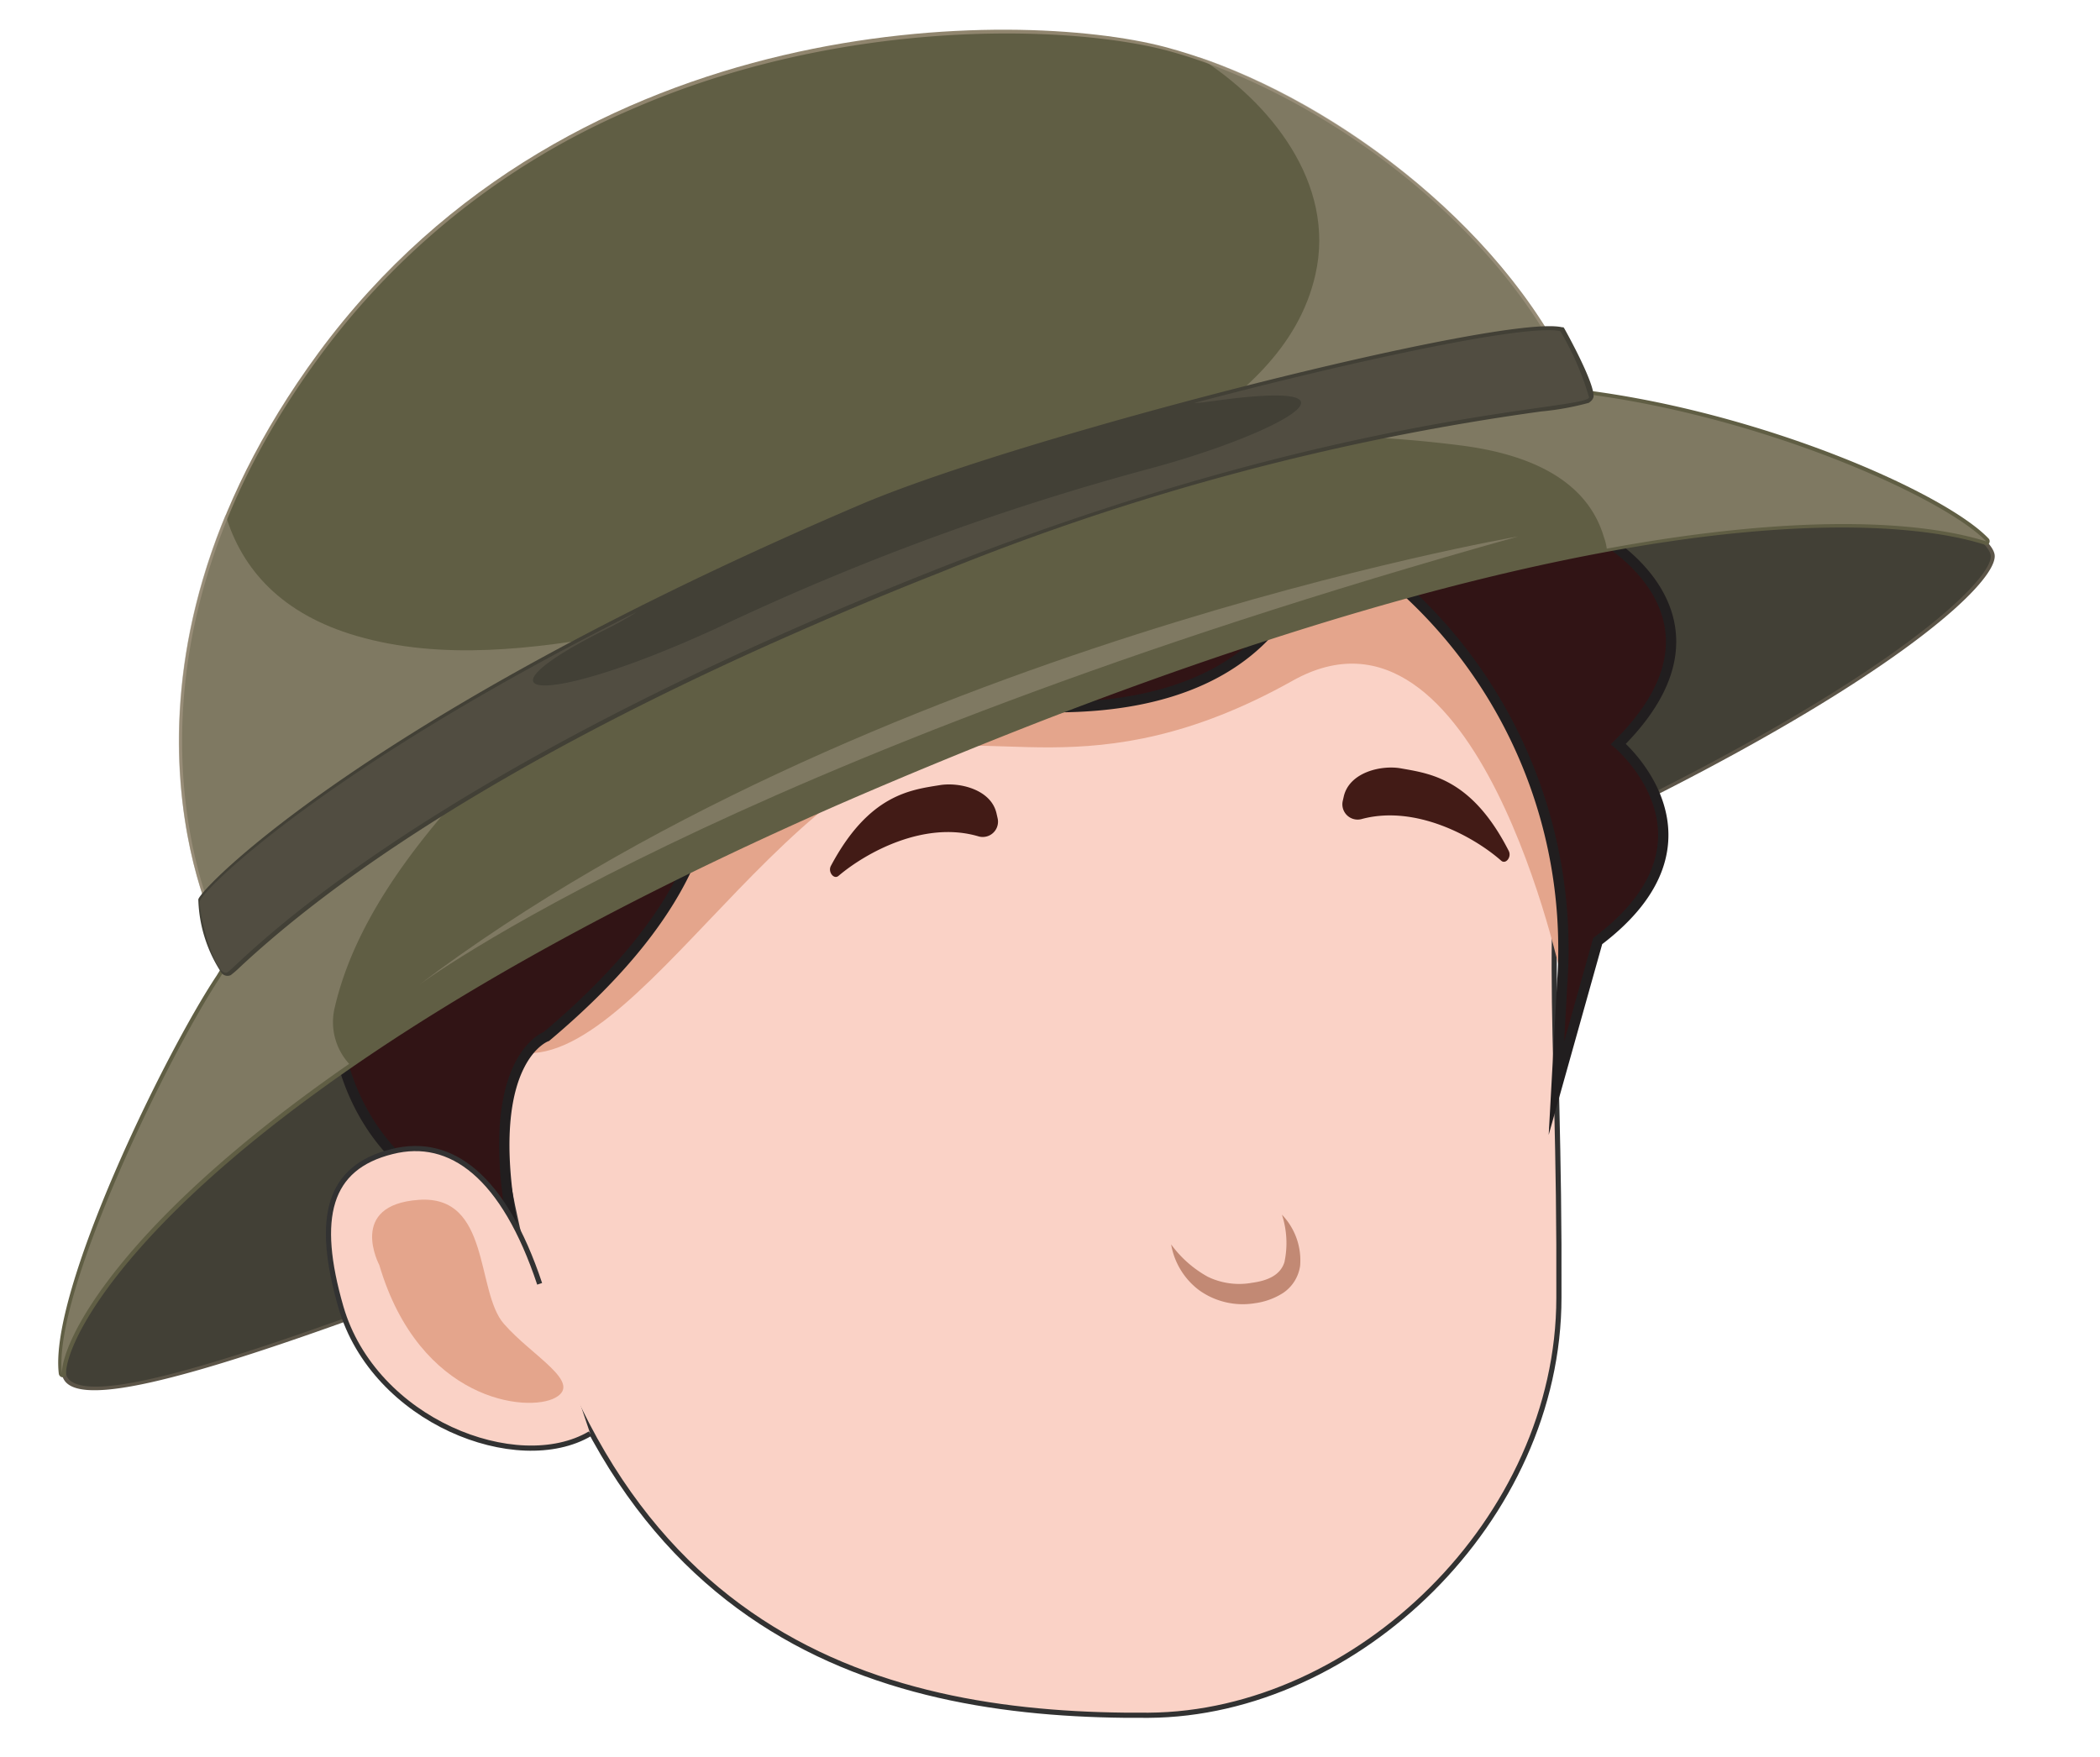 <svg xmlns="http://www.w3.org/2000/svg" viewBox="0 0 101.76 85.17"><defs><style>.cls-1{isolation:isolate;}.cls-2{fill:#5c5548;}.cls-3{fill:#424036;}.cls-4{fill:#fad2c6;stroke:#323232;stroke-width:0.25px;}.cls-4,.cls-7{stroke-miterlimit:10;}.cls-5{fill:#e4a58c;}.cls-6{fill:#421b16;}.cls-7{fill:#311415;stroke:#211e1f;stroke-width:0.5px;}.cls-8{fill:#90856e;}.cls-9{fill:#605e44;}.cls-10,.cls-13{fill:#9e9580;opacity:0.5;}.cls-10,.cls-12{mix-blend-mode:multiply;}.cls-11,.cls-12{fill:#676254;}.cls-12{opacity:0.4;}.cls-13{mix-blend-mode:screen;}.cls-14{fill:#c28974;}</style></defs><g class="cls-1"><g id="Layer_1" data-name="Layer 1"><path class="cls-2" d="M15.19,41.93a24.34,24.34,0,0,0-4.54,5.46C8,51.43,2.56,62.73,3,66.56s23.36-6.41,53.65-17.83S97,28.65,96.65,26.86s-10.32-6.63-20.19-7.81-21.84,2.83-36.13,8.2A94.31,94.31,0,0,0,15.19,41.93Z"/><path class="cls-3" d="M36.61,29a95.81,95.81,0,0,0-21.3,13.1,24.46,24.46,0,0,0-4.52,5.43c-2.8,4.18-8,15.36-7.6,19a.6.6,0,0,0,.28.43C5.65,68.38,18.39,63.4,36,56.51c6.2-2.42,13.22-5.16,20.6-7.95,5-1.9,9.8-3.83,14.12-5.73,20.34-8.94,26-14.81,25.74-15.94-.37-1.68-10.29-6.5-20-7.67-10-1.19-22.24,3-36.06,8.2C39.15,27.89,37.87,28.41,36.61,29Z"/><path class="cls-4" d="M74.86,28.73c.72.72,2.06,1.61,1.68,3.92-2,12.38-.94,15.69-1,30.24,0,10.76-9.8,20.18-19.89,20.24-12.4.09-27.3-3.26-31.21-26.83-1.72-10.37-5.93-21.1-4.62-24.85C24.27,18.78,30.62,20,46.1,20,60.58,20,66.71,20.52,74.86,28.73Z"/><path class="cls-5" d="M75.7,47.56S71.62,27.93,62.62,33c-9.81,5.49-15,1.84-19,3.78C34.74,41,27.5,57.18,22,48.55s18-25.83,18-25.83,23.19-7.87,24.93-7.59S76,26.28,76,26.28Z"/><path class="cls-6" d="M66,39.69a.74.74,0,0,1-.93-.89l.05-.22c.29-1.17,1.84-1.51,2.77-1.34,1.4.25,3.43.49,5.22,4,.15.3-.15.67-.37.47C71.41,40.54,68.6,39,66,39.69Z"/><path class="cls-6" d="M47.4,40.53a.74.74,0,0,0,.94-.88l-.05-.22c-.26-1.18-1.81-1.53-2.74-1.38-1.41.23-3.44.44-5.29,3.92-.15.29.15.67.37.48C42,41.29,44.81,39.77,47.4,40.53Z"/><path class="cls-7" d="M63.73,25.44s-.22,12.61-21.35,7.7c0,0,21.29-7.49-1.62-8.42,0,0,4.6,6.88-10.37,4.73,0,0,11.29,8-3.91,20.78,0,0-2.9,1-1.79,8.32.08.53.18,1.09.31,1.68,1.85,8.83-.23-1.15-.23-1.15s-8.39-1.29-8.65-11c0,0-6.9-6.78-2-15.54,0,0-4.51-11.63,9-14.68,0,0,3-12,11.29-11.75,0,0,11.52-9.38,20.91.54,0,0,9.22-3.42,15.61,7.47,0,0,8.59,4.28,6.68,11.94,0,0,7,3.85.81,10,0,0,5.51,4.63-1,9.55l-2,7.13.28-5.1A23.55,23.55,0,0,0,64.3,25.77Z"/><path class="cls-8" d="M76.46,19.05c-9.85-1.19-21.84,2.83-36.13,8.2A94.31,94.31,0,0,0,15.19,41.93a24.34,24.34,0,0,0-4.54,5.46C8,51.43,2.56,62.73,3,66.56c0-2.63,7.65-16.43,47.53-31.84,26.05-10.07,40.17-10.23,45.69-8.48C94.29,24.14,85.35,20.11,76.46,19.05Z"/><path class="cls-9" d="M96.33,26.41a.17.17,0,0,1-.12,0c-3.06-1-15.37-3.2-45.58,8.47-3.52,1.37-6.91,2.77-10.1,4.16C9.56,52.65,3.21,64.22,3.2,66.57a.18.18,0,0,1-.16.18.2.2,0,0,1-.19-.17c-.49-4,5.14-15.53,7.65-19.3a24,24,0,0,1,4.58-5.49A96.32,96.32,0,0,1,36.46,28.64c1.27-.57,2.55-1.08,3.8-1.56,13.86-5.21,26.14-9.42,36.23-8.21,8.87,1.06,17.85,5.06,19.89,7.25a.2.2,0,0,1,0,.22A.27.27,0,0,1,96.33,26.41Z"/><path class="cls-10" d="M16.23,48.79c1.06-4.53,4.4-8.54,7.38-11.69a50.36,50.36,0,0,1,3.91-3.69,92.84,92.84,0,0,0-12.33,8.52,24.34,24.34,0,0,0-4.54,5.46C8,51.43,2.56,62.73,3,66.56c0-1.6,2.81-7.3,13.92-15A3,3,0,0,1,16.23,48.79Z"/><path class="cls-10" d="M60.26,21.19a59.13,59.13,0,0,1,10.54.4c2.64.34,6,1.32,6.92,4.44a2.7,2.7,0,0,1,.14.56c9.32-1.72,15.25-1.34,18.39-.35-2-2.1-10.9-6.13-19.79-7.19-5.93-.72-12.63.46-20.15,2.67A31.21,31.21,0,0,1,60.26,21.19Z"/><path class="cls-8" d="M10.54,45.2S4,32.65,15.43,17.1C27.84.27,49.38.42,56.43,2.27S72.11,10.2,75.86,17.58c0,0-23,4.8-33.09,9S15.27,39.73,10.54,45.2Z"/><path class="cls-9" d="M40.37,27.41c.81-.36,1.58-.7,2.32-1,9.44-3.94,30.51-8.45,32.9-9-4-7.6-12.62-13.29-19.19-15C51.53,1.18,40.64.89,30.53,5.33a36.64,36.64,0,0,0-15,11.89c-10.41,14.11-5.8,25.86-5,27.66C15.39,39.55,31,31.54,40.37,27.41Z"/><path class="cls-10" d="M63.74,13.31c-.81,3.58-3.65,5.88-6.32,7.67-.92.62-1.87,1.19-2.83,1.73,10.16-2.81,21.27-5.13,21.27-5.13C72.39,10.76,64.77,5,58.05,2.75,61.51,4.91,64.75,8.87,63.74,13.31Z"/><path class="cls-10" d="M29.91,30.74c-4,.7-8.48,1.29-12.63.08-3.61-1.05-5.55-3.2-6.35-5.87-4.86,11.71-.39,20.25-.39,20.25,3.87-4.48,16.25-11.3,26.14-15.92C34.44,29.85,32.18,30.35,29.91,30.74Z"/><path class="cls-11" d="M41.81,24.6c8.1-3.44,31-9.19,33.8-8.55A14.15,14.15,0,0,1,77,19.25c0,.63-11.89.56-31.54,8.32C19.62,37.79,11.7,46.71,11.09,47.1s-1.48-2.86-1.35-3.45S18.25,34.62,41.81,24.6Z"/><path class="cls-3" d="M77,19.52a13.41,13.41,0,0,1-2.31.42,121.26,121.26,0,0,0-29.12,7.8c-2.36.93-4.68,1.9-6.88,2.87C30.41,34.23,19,40,11.64,46.86a4.64,4.64,0,0,1-.46.4l0,0a.37.37,0,0,1-.44-.1,6.8,6.8,0,0,1-1.13-3.57c.12-.56,8.32-9,32.17-19.17,8-3.38,31.08-9.22,33.91-8.56l.07,0,.05.07c.15.27,1.46,2.64,1.41,3.3C77.17,19.43,77,19.5,77,19.52Z"/><path class="cls-12" d="M75.61,16.05c-1.56-.36-9.6,1.33-17.75,3.48.29,0,.59-.05.9-.09,8.26-1.15,3.09,1.62-3,3.26a123.71,123.71,0,0,0-21,7.73c-8.7,4-12.18,3.43-5.26,0a13.82,13.82,0,0,0,1.35-.77c-15.3,7.67-21.06,13.53-21.16,14s.74,3.85,1.35,3.45,8.53-9.31,34.37-19.53C65.11,19.81,77,19.88,77,19.25A14.15,14.15,0,0,0,75.61,16.05Z"/><path class="cls-13" d="M20.24,47.78S34.77,36.85,73.56,26C73.56,26,41.85,31.45,20.24,47.78Z"/><path class="cls-4" d="M26.15,62.22C24.41,57,21.85,55.09,19,55.81c-3.1.77-3.73,3.2-2.48,7.54,1.61,5.54,8.56,8.21,12.08,6.13"/><path class="cls-5" d="M18.38,61.31s-1.56-2.92,1.92-3.16,2.75,4.43,4.11,6,3.85,2.85,2.5,3.59S20.33,67.91,18.38,61.31Z"/><path class="cls-14" d="M62.12,58.87A3.19,3.19,0,0,1,63,61.35a1.91,1.91,0,0,1-.82,1.31,3.36,3.36,0,0,1-1.37.5,3.63,3.63,0,0,1-2.69-.62,3.52,3.52,0,0,1-1.37-2.23,5.46,5.46,0,0,0,1.78,1.57,3.5,3.5,0,0,0,2.14.29c.74-.1,1.37-.36,1.57-1A4.44,4.44,0,0,0,62.12,58.87Z"/></g></g></svg>